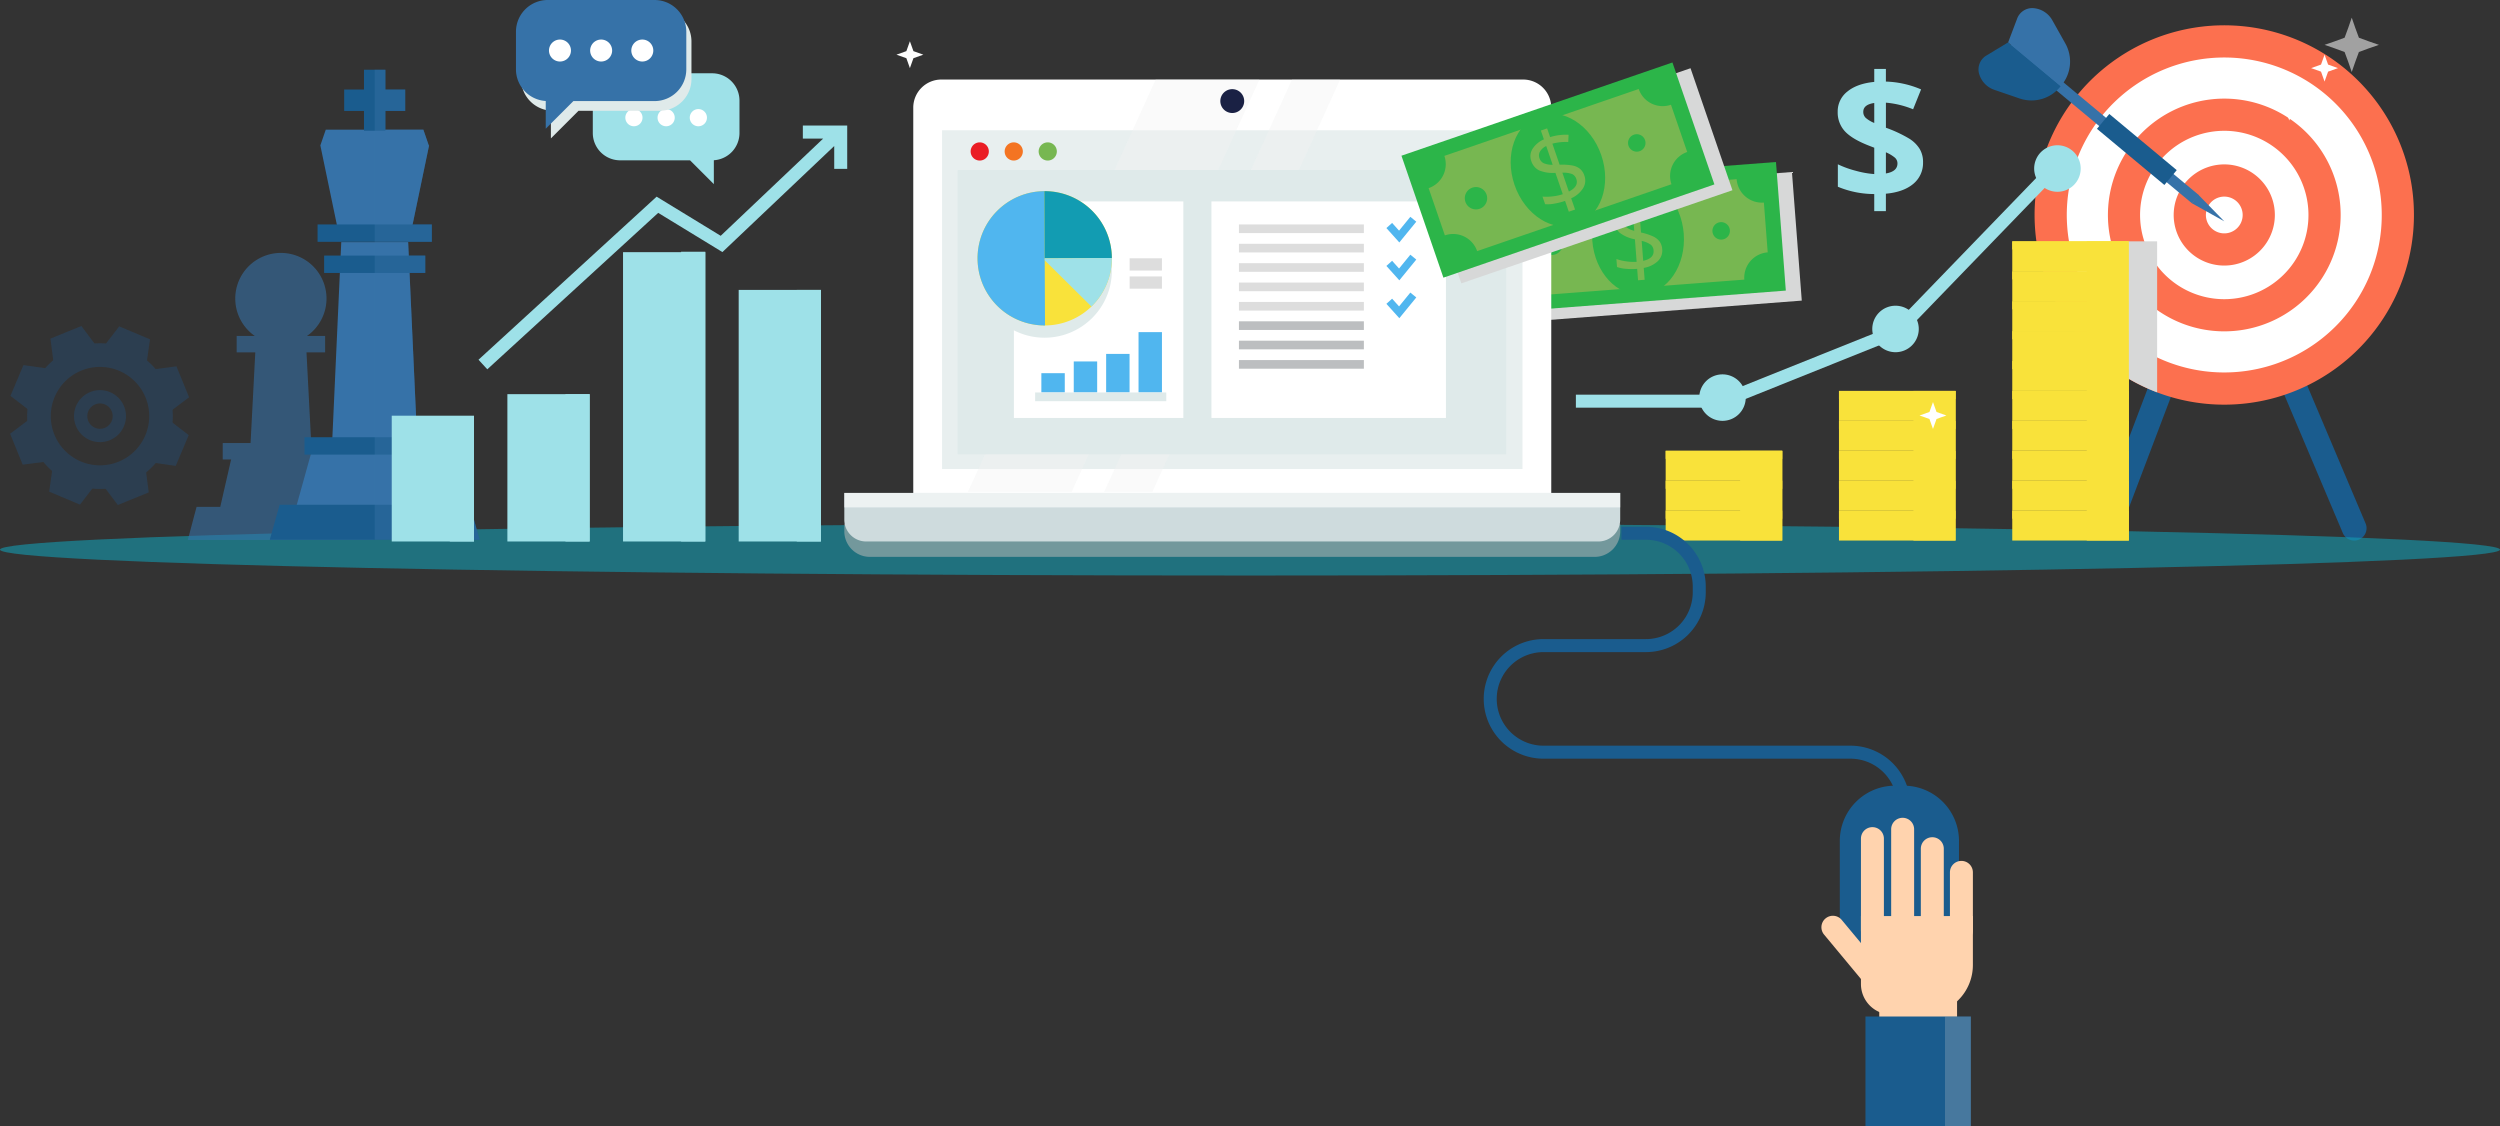 <svg id="Grupo_17630" data-name="Grupo 17630" xmlns="http://www.w3.org/2000/svg" xmlns:xlink="http://www.w3.org/1999/xlink" width="827.568" height="372.892" viewBox="0 0 827.568 372.892">
  <rect x="0" y="0" width="827.568" height="372.892" fill="#333333" stroke="none"/>
  <defs>
    <clipPath id="clip-path">
      <rect id="Rectángulo_3990" data-name="Rectángulo 3990" width="827.568" height="372.892" fill="none"/>
    </clipPath>
    <clipPath id="clip-path-3">
      <rect id="Rectángulo_3863" data-name="Rectángulo 3863" width="97.849" height="49.806" fill="none"/>
    </clipPath>
    <clipPath id="clip-path-5">
      <rect id="Rectángulo_3866" data-name="Rectángulo 3866" width="85.853" height="38.433" fill="none"/>
    </clipPath>
    <clipPath id="clip-path-6">
      <rect id="Rectángulo_3867" data-name="Rectángulo 3867" width="15.822" height="28.495" fill="none"/>
    </clipPath>
    <clipPath id="clip-path-7">
      <rect id="Rectángulo_3868" data-name="Rectángulo 3868" width="59.251" height="59.25" fill="none"/>
    </clipPath>
    <clipPath id="clip-path-8">
      <rect id="Rectángulo_3871" data-name="Rectángulo 3871" width="827.568" height="17.148" fill="none"/>
    </clipPath>
    <clipPath id="clip-path-9">
      <rect id="Rectángulo_3872" data-name="Rectángulo 3872" width="256.843" height="10.97" fill="none"/>
    </clipPath>
    <clipPath id="clip-path-10">
      <rect id="Rectángulo_3875" data-name="Rectángulo 3875" width="8.008" height="83.282" fill="none"/>
    </clipPath>
    <clipPath id="clip-path-11">
      <rect id="Rectángulo_3878" data-name="Rectángulo 3878" width="8.008" height="95.908" fill="none"/>
    </clipPath>
    <clipPath id="clip-path-12">
      <rect id="Rectángulo_3881" data-name="Rectángulo 3881" width="8.01" height="48.77" fill="none"/>
    </clipPath>
    <clipPath id="clip-path-13">
      <rect id="Rectángulo_3884" data-name="Rectángulo 3884" width="61.624" height="95.014" fill="none"/>
    </clipPath>
    <clipPath id="clip-path-14">
      <rect id="Rectángulo_3890" data-name="Rectángulo 3890" width="34.738" height="155.583" fill="none"/>
    </clipPath>
    <clipPath id="clip-path-15">
      <rect id="Rectángulo_3893" data-name="Rectángulo 3893" width="8.008" height="41.449" fill="none"/>
    </clipPath>
    <clipPath id="clip-path-16">
      <rect id="Rectángulo_3895" data-name="Rectángulo 3895" width="123.204" height="136.508" fill="none"/>
    </clipPath>
    <clipPath id="clip-path-17">
      <rect id="Rectángulo_3897" data-name="Rectángulo 3897" width="256.843" height="4.794" fill="none"/>
    </clipPath>
    <clipPath id="clip-path-18">
      <rect id="Rectángulo_3900" data-name="Rectángulo 3900" width="38.595" height="2.678" fill="none"/>
    </clipPath>
    <clipPath id="clip-path-19">
      <rect id="Rectángulo_3903" data-name="Rectángulo 3903" width="38.595" height="2.677" fill="none"/>
    </clipPath>
    <clipPath id="clip-path-21">
      <rect id="Rectángulo_3908" data-name="Rectángulo 3908" width="13.943" height="29.714" fill="none"/>
    </clipPath>
    <clipPath id="clip-path-22">
      <rect id="Rectángulo_3911" data-name="Rectángulo 3911" width="38.597" height="2.678" fill="none"/>
    </clipPath>
    <clipPath id="clip-path-23">
      <rect id="Rectángulo_3914" data-name="Rectángulo 3914" width="38.597" height="2.677" fill="none"/>
    </clipPath>
    <clipPath id="clip-path-27">
      <rect id="Rectángulo_3925" data-name="Rectángulo 3925" width="13.944" height="49.524" fill="none"/>
    </clipPath>
    <clipPath id="clip-path-38">
      <rect id="Rectángulo_3957" data-name="Rectángulo 3957" width="13.945" height="99.046" fill="none"/>
    </clipPath>
    <clipPath id="clip-path-39">
      <rect id="Rectángulo_3958" data-name="Rectángulo 3958" width="9.358" height="49.998" fill="none"/>
    </clipPath>
    <clipPath id="clip-path-40">
      <rect id="Rectángulo_3959" data-name="Rectángulo 3959" width="18.001" height="18.002" fill="none"/>
    </clipPath>
    <clipPath id="clip-path-41">
      <rect id="Rectángulo_3978" data-name="Rectángulo 3978" width="103.596" height="71.234" fill="none"/>
    </clipPath>
    <clipPath id="clip-path-42">
      <rect id="Rectángulo_3980" data-name="Rectángulo 3980" width="85.603" height="53.662" fill="none"/>
    </clipPath>
    <clipPath id="clip-path-43">
      <rect id="Rectángulo_3981" data-name="Rectángulo 3981" width="18.15" height="27.578" fill="none"/>
    </clipPath>
    <clipPath id="clip-path-44">
      <rect id="Rectángulo_3982" data-name="Rectángulo 3982" width="44.463" height="44.463" fill="none"/>
    </clipPath>
    <clipPath id="clip-path-45">
      <rect id="Rectángulo_3984" data-name="Rectángulo 3984" width="56.391" height="42.606" fill="none"/>
    </clipPath>
    <clipPath id="clip-path-46">
      <rect id="Rectángulo_3988" data-name="Rectángulo 3988" width="8.558" height="36.4" fill="none"/>
    </clipPath>
  </defs>
  <g id="Grupo_17629" data-name="Grupo 17629" clip-path="url(#clip-path)">
    <g id="Grupo_17500" data-name="Grupo 17500">
      <g id="Grupo_17499" data-name="Grupo 17499" clip-path="url(#clip-path)">
        <g id="Grupo_17498" data-name="Grupo 17498" transform="translate(498.589 56.939)" style="mix-blend-mode: multiply;isolation: isolate">
          <g id="Grupo_17497" data-name="Grupo 17497">
            <g id="Grupo_17496" data-name="Grupo 17496" clip-path="url(#clip-path-3)">
              <rect id="Rectángulo_3862" data-name="Rectángulo 3862" width="94.868" height="42.691" transform="translate(0.001 7.237) rotate(-4.373)" fill="#d7d8d8"/>
            </g>
          </g>
        </g>
      </g>
    </g>
    <rect id="Rectángulo_3865" data-name="Rectángulo 3865" width="94.869" height="42.691" transform="translate(493.305 60.867) rotate(-4.376)" fill="#2cb549"/>
    <g id="Grupo_17628" data-name="Grupo 17628">
      <g id="Grupo_17627" data-name="Grupo 17627" clip-path="url(#clip-path)">
        <g id="Grupo_17503" data-name="Grupo 17503" transform="translate(499.304 59.314)" style="mix-blend-mode: screen;isolation: isolate">
          <g id="Grupo_17502" data-name="Grupo 17502">
            <g id="Grupo_17501" data-name="Grupo 17501" clip-path="url(#clip-path-5)">
              <path id="Trazado_35981" data-name="Trazado 35981" d="M424.041,41.4l-67.835,5.191a8.4,8.4,0,0,1-7.736,9.018l.619,8.108.021.271.62,8.107a8.4,8.4,0,0,1,9.02,7.737l67.834-5.191a8.4,8.4,0,0,1,7.739-9.018l-.622-8.108-.019-.269-.622-8.108a8.4,8.4,0,0,1-9.02-7.737" transform="translate(-348.469 -41.396)" fill="#77b751"/>
            </g>
          </g>
        </g>
        <path id="Trazado_35982" data-name="Trazado 35982" d="M398.156,59.4c.8,10.5-5.322,19.527-13.681,20.167s-15.784-7.353-16.588-17.85,5.322-19.527,13.679-20.167,15.786,7.352,16.59,17.85" transform="translate(159.209 17.97)" fill="#2cb549"/>
        <path id="Trazado_35983" data-name="Trazado 35983" d="M363.279,57.17a3.7,3.7,0,1,1-3.975-3.409,3.7,3.7,0,0,1,3.975,3.409" transform="translate(154.043 23.266)" fill="#2cb549"/>
        <path id="Trazado_35984" data-name="Trazado 35984" d="M401.392,53.99a2.891,2.891,0,1,1-3.1-2.662,2.892,2.892,0,0,1,3.1,2.662" transform="translate(171.243 22.213)" fill="#2cb549"/>
        <g id="Grupo_17506" data-name="Grupo 17506" transform="translate(534.437 64.282)" style="mix-blend-mode: screen;isolation: isolate">
          <g id="Grupo_17505" data-name="Grupo 17505">
            <g id="Grupo_17504" data-name="Grupo 17504" clip-path="url(#clip-path-6)">
              <path id="Trazado_35985" data-name="Trazado 35985" d="M388.792,63.073a4.829,4.829,0,0,1-1.436,3.933,8.92,8.92,0,0,1-4.68,2.258l.3,3.927-2.185.168-.288-3.777a22.258,22.258,0,0,1-3.7-.014,11.6,11.6,0,0,1-2.975-.6l-.2-2.641a16.66,16.66,0,0,0,3.321.775,15.923,15.923,0,0,0,3.376.142l-.57-7.449a11.753,11.753,0,0,1-5.065-2.185A5.224,5.224,0,0,1,373,53.959a4.525,4.525,0,0,1,1.44-3.771,8.4,8.4,0,0,1,4.415-2.076l-.236-3.081,2.185-.168.234,3.048a17.241,17.241,0,0,1,6.107.794l-.711,2.285a17.25,17.25,0,0,0-5.221-.792l.563,7.348a19.423,19.423,0,0,1,4.105,1.347,5.622,5.622,0,0,1,2.088,1.7,4.838,4.838,0,0,1,.82,2.485m-12.927-9.367a2.837,2.837,0,0,0,.918,2.007,7.323,7.323,0,0,0,2.755,1.271l-.5-6.554a4.865,4.865,0,0,0-2.457,1.254,2.542,2.542,0,0,0-.714,2.022m10.066,9.806a2.672,2.672,0,0,0-.9-1.914,8.079,8.079,0,0,0-3.035-1.277l.5,6.588q3.634-.791,3.435-3.4" transform="translate(-372.989 -44.863)" fill="#77b751"/>
            </g>
          </g>
        </g>
        <g id="Grupo_17509" data-name="Grupo 17509" transform="translate(3.34 107.916)" style="mix-blend-mode: screen;isolation: isolate">
          <g id="Grupo_17508" data-name="Grupo 17508">
            <g id="Grupo_17507" data-name="Grupo 17507" clip-path="url(#clip-path-7)">
              <path id="Trazado_35986" data-name="Trazado 35986" d="M26.632,81.626,12.663,87.307,11.65,79.482,21.9,75.316Z" transform="translate(1.702 -75.316)" fill="#2c3e50"/>
              <path id="Trazado_35987" data-name="Trazado 35987" d="M14.522,85.457,8.663,99.352l-6.25-4.816,4.3-10.189Z" transform="translate(-2.296 -71.407)" fill="#2c3e50"/>
              <path id="Trazado_35988" data-name="Trazado 35988" d="M8.641,96.892l5.681,13.969L6.5,111.873,2.331,101.629Z" transform="translate(-2.331 -65.977)" fill="#2c3e50"/>
              <path id="Trazado_35989" data-name="Trazado 35989" d="M12.474,108.135l13.894,5.859-4.817,6.249-10.189-4.3Z" transform="translate(1.578 -61.11)" fill="#2c3e50"/>
              <path id="Trazado_35990" data-name="Trazado 35990" d="M23.908,113.98,37.877,108.3l1.013,7.825-10.245,4.167Z" transform="translate(7.008 -61.04)" fill="#2c3e50"/>
              <path id="Trazado_35991" data-name="Trazado 35991" d="M35.15,111.058l5.859-13.894,6.25,4.817-4.3,10.189Z" transform="translate(11.874 -65.859)" fill="#2c3e50"/>
              <path id="Trazado_35992" data-name="Trazado 35992" d="M41,99.617,35.314,85.648l7.825-1.013,4.167,10.243Z" transform="translate(11.945 -71.282)" fill="#2c3e50"/>
              <path id="Trazado_35993" data-name="Trazado 35993" d="M38.074,87.507l-13.894-5.86L29,75.4l10.189,4.3Z" transform="translate(7.126 -75.281)" fill="#2c3e50"/>
              <path id="Trazado_35994" data-name="Trazado 35994" d="M39.473,125.755a24.113,24.113,0,1,1,13.25-31.421,24.14,24.14,0,0,1-13.25,31.421M24.249,88.329a16.291,16.291,0,1,0,21.229,8.952,16.311,16.311,0,0,0-21.229-8.952" transform="translate(-0.624 -73.588)" fill="#2c3e50"/>
              <path id="Trazado_35995" data-name="Trazado 35995" d="M28.946,106.71a8.607,8.607,0,1,1,4.73-11.216,8.617,8.617,0,0,1-4.73,11.216M24.123,94.853a4.194,4.194,0,1,0,5.465,2.3,4.2,4.2,0,0,0-5.465-2.3" transform="translate(4.059 -68.904)" fill="#2c3e50"/>
            </g>
          </g>
        </g>
        <path id="Trazado_35996" data-name="Trazado 35996" d="M452.809,46.791a8.924,8.924,0,0,1-3.237,7.19q-3.237,2.715-9.061,3.25V63h-3.854V57.344a31.324,31.324,0,0,1-12.046-2.42V47.495a32.42,32.42,0,0,0,5.9,2.138,31.571,31.571,0,0,0,6.15,1.1V42.007l-1.887-.732q-5.573-2.194-7.894-4.77a9.169,9.169,0,0,1-2.321-6.373,8.314,8.314,0,0,1,3.194-6.711q3.194-2.633,8.908-3.2V15.919h3.854v4.193a31.979,31.979,0,0,1,11.65,2.591l-2.646,6.584a30.392,30.392,0,0,0-9-2.194v8.3a43.3,43.3,0,0,1,7.809,3.658,10.7,10.7,0,0,1,3.4,3.406,8.449,8.449,0,0,1,1.085,4.334m-19.785-16.66a2.67,2.67,0,0,0,.86,2.039,10.15,10.15,0,0,0,2.773,1.646V27.2q-3.632.535-3.632,2.927m11.314,17.081a2.535,2.535,0,0,0-.957-2,12.564,12.564,0,0,0-2.87-1.688v7.008q3.826-.647,3.827-3.321" transform="translate(183.768 6.891)" fill="#9ee1e8"/>
        <path id="Trazado_35997" data-name="Trazado 35997" d="M488.222,158.033a4.013,4.013,0,0,1-1.45-.268,4.083,4.083,0,0,1-2.373-5.271L522.921,50.925a4.088,4.088,0,0,1,3.745-2.641,4.3,4.3,0,0,1,3.843,2.5l43,101.569a4.089,4.089,0,1,1-7.531,3.188L526.95,63.358l-34.907,92.035a4.088,4.088,0,0,1-3.821,2.641" transform="translate(209.556 20.9)" fill="#1a5c8e"/>
        <path id="Trazado_35998" data-name="Trazado 35998" d="M588.68,67.024A57.453,57.453,0,1,1,531.226,9.57,57.456,57.456,0,0,1,588.68,67.024" transform="translate(205.073 4.142)" fill="#fff"/>
        <path id="Trazado_35999" data-name="Trazado 35999" d="M577.228,24.239a62.788,62.788,0,1,0,18.388,44.394,62.6,62.6,0,0,0-18.388-44.394m-7.534,81.253a52.13,52.13,0,1,1,15.266-36.859,51.948,51.948,0,0,1-15.266,36.859" transform="translate(203.463 2.532)" fill="#fc704f"/>
        <path id="Trazado_36000" data-name="Trazado 36000" d="M557.091,59.7A33.193,33.193,0,1,1,523.9,26.5,33.193,33.193,0,0,1,557.091,59.7" transform="translate(212.401 11.471)" fill="#fff"/>
        <path id="Trazado_36001" data-name="Trazado 36001" d="M552.745,34.065a38.52,38.52,0,1,0,11.284,27.24,38.424,38.424,0,0,0-11.284-27.24M545.211,81.01a27.869,27.869,0,1,1,8.16-19.7,27.761,27.761,0,0,1-8.16,19.7" transform="translate(210.792 9.862)" fill="#fc704f"/>
        <path id="Trazado_36002" data-name="Trazado 36002" d="M528.732,53.115A11.413,11.413,0,1,1,517.318,41.7a11.414,11.414,0,0,1,11.414,11.411" transform="translate(218.981 18.052)" fill="#fff"/>
        <path id="Trazado_36003" data-name="Trazado 36003" d="M530.767,42.888a16.744,16.744,0,1,0,4.9,11.837,16.716,16.716,0,0,0-4.9-11.837M523.23,59.029a6.085,6.085,0,1,1,1.782-4.3,6.048,6.048,0,0,1-1.782,4.3" transform="translate(217.371 16.442)" fill="#fc704f"/>
        <rect id="Rectángulo_3869" data-name="Rectángulo 3869" width="3.545" height="79.573" transform="translate(664.466 16.391) rotate(-50.215)" fill="#3672a8"/>
        <path id="Trazado_36004" data-name="Trazado 36004" d="M459.771,14.105,466.9,9.791l17.4,14.495a12.239,12.239,0,0,1-13.572,4.088L462.3,25.485a7.86,7.86,0,0,1-5.121-5.779,5.349,5.349,0,0,1,2.589-5.6" transform="translate(197.844 4.238)" fill="#1a5c8e"/>
        <path id="Trazado_36005" data-name="Trazado 36005" d="M466.888,5.427l-2.955,7.795,17.4,14.495A12.239,12.239,0,0,0,482.9,13.628l-4.364-7.769a7.859,7.859,0,0,0-6.608-3.99,5.349,5.349,0,0,0-5.042,3.558" transform="translate(200.813 0.808)" fill="#3672a8"/>
        <path id="Trazado_36006" data-name="Trazado 36006" d="M507.461,46.4l1.072-1.4,8.574,8.789L506.389,47.8Z" transform="translate(219.19 19.48)" fill="#3672a8"/>
        <rect id="Rectángulo_3870" data-name="Rectángulo 3870" width="6.394" height="29.047" transform="translate(694.146 42.642) rotate(-50.209)" fill="#1a5c8e"/>
        <g id="Grupo_17512" data-name="Grupo 17512" transform="translate(0 173.368)" opacity="0.59" style="mix-blend-mode: multiply;isolation: isolate">
          <g id="Grupo_17511" data-name="Grupo 17511">
            <g id="Grupo_17510" data-name="Grupo 17510" clip-path="url(#clip-path-8)">
              <path id="Trazado_36007" data-name="Trazado 36007" d="M827.568,129.569c0,4.736-185.257,8.573-413.784,8.573S0,134.3,0,129.569s185.257-8.574,413.784-8.574,413.784,3.839,413.784,8.574" transform="translate(0 -120.995)" fill="#129cb2"/>
            </g>
          </g>
        </g>
        <g id="Grupo_17515" data-name="Grupo 17515" transform="translate(279.492 173.369)" opacity="0.63" style="mix-blend-mode: multiply;isolation: isolate">
          <g id="Grupo_17514" data-name="Grupo 17514">
            <g id="Grupo_17513" data-name="Grupo 17513" clip-path="url(#clip-path-9)">
              <path id="Trazado_36008" data-name="Trazado 36008" d="M443.443,131.966H203.52a8.46,8.46,0,0,1-8.46-8.46V121H451.9v2.51a8.46,8.46,0,0,1-8.46,8.46" transform="translate(-195.06 -120.996)" fill="#a3aeaf"/>
            </g>
          </g>
        </g>
        <path id="Trazado_36009" data-name="Trazado 36009" d="M530.229,30.538c-.355-1.092-.765-2.192-1.169-3.283-1.089-.4-2.191-.814-3.281-1.168,1.09-.355,2.192-.765,3.281-1.169.4-1.089.814-2.191,1.169-3.281.355,1.09.765,2.192,1.171,3.281,1.089.4,2.189.814,3.278,1.169-1.089.354-2.189.765-3.278,1.168-.405,1.09-.815,2.191-1.171,3.283" transform="translate(227.583 9.366)" fill="#fff"/>
        <path id="Trazado_36010" data-name="Trazado 36010" d="M211.555,18.426c-.355-1.092-.765-2.192-1.169-3.283-1.09-.4-2.191-.814-3.281-1.168,1.09-.355,2.191-.765,3.281-1.169.4-1.089.814-2.191,1.169-3.281.355,1.09.765,2.192,1.171,3.281,1.089.4,2.189.814,3.278,1.169-1.089.354-2.189.765-3.278,1.168-.406,1.09-.815,2.191-1.171,3.283" transform="translate(89.645 4.123)" fill="#fff"/>
        <rect id="Rectángulo_3873" data-name="Rectángulo 3873" width="27.23" height="83.28" transform="translate(244.524 95.967)" fill="#9ee1e8"/>
        <g id="Grupo_17518" data-name="Grupo 17518" transform="translate(263.746 95.965)" style="mix-blend-mode: multiply;isolation: isolate">
          <g id="Grupo_17517" data-name="Grupo 17517">
            <g id="Grupo_17516" data-name="Grupo 17516" clip-path="url(#clip-path-10)">
              <rect id="Rectángulo_3874" data-name="Rectángulo 3874" width="8.008" height="83.28" transform="translate(0 0.001)" fill="#9ee1e8"/>
            </g>
          </g>
        </g>
        <rect id="Rectángulo_3876" data-name="Rectángulo 3876" width="27.23" height="95.773" transform="translate(206.242 83.473)" fill="#9ee1e8"/>
        <g id="Grupo_17521" data-name="Grupo 17521" transform="translate(225.463 83.339)" style="mix-blend-mode: multiply;isolation: isolate">
          <g id="Grupo_17520" data-name="Grupo 17520">
            <g id="Grupo_17519" data-name="Grupo 17519" clip-path="url(#clip-path-11)">
              <rect id="Rectángulo_3877" data-name="Rectángulo 3877" width="8.008" height="95.908" fill="#9ee1e8"/>
            </g>
          </g>
        </g>
        <rect id="Rectángulo_3879" data-name="Rectángulo 3879" width="27.23" height="48.768" transform="translate(167.957 130.478)" fill="#9ee1e8"/>
        <g id="Grupo_17524" data-name="Grupo 17524" transform="translate(187.179 130.477)" style="mix-blend-mode: multiply;isolation: isolate">
          <g id="Grupo_17523" data-name="Grupo 17523">
            <g id="Grupo_17522" data-name="Grupo 17522" clip-path="url(#clip-path-12)">
              <rect id="Rectángulo_3880" data-name="Rectángulo 3880" width="8.008" height="48.768" transform="translate(0 0.001)" fill="#9ee1e8"/>
            </g>
          </g>
        </g>
        <g id="Grupo_17527" data-name="Grupo 17527" transform="translate(62.17 83.724)" opacity="0.58">
          <g id="Grupo_17526" data-name="Grupo 17526">
            <g id="Grupo_17525" data-name="Grupo 17525" clip-path="url(#clip-path-13)">
              <path id="Trazado_36011" data-name="Trazado 36011" d="M91.921,125.419H50.406l4.7-20.544H87.217Z" transform="translate(-40.352 -38.329)" fill="#3672a8"/>
              <path id="Trazado_36012" data-name="Trazado 36012" d="M78.523,122.274H57.586l2.429-46.641H76.1Z" transform="translate(-37.243 -50.986)" fill="#3672a8"/>
              <rect id="Rectángulo_3882" data-name="Rectángulo 3882" width="38.508" height="5.438" transform="translate(11.558 62.936)" fill="#3672a8"/>
              <path id="Trazado_36013" data-name="Trazado 36013" d="M105.013,128.05H43.389l2.9-10.948h55.824Z" transform="translate(-43.389 -33.037)" fill="#3672a8"/>
              <path id="Trazado_36014" data-name="Trazado 36014" d="M84.554,73.532a15.1,15.1,0,1,1-15.1-15.1,15.1,15.1,0,0,1,15.1,15.1" transform="translate(-38.643 -58.432)" fill="#3672a8"/>
              <rect id="Rectángulo_3883" data-name="Rectángulo 3883" width="29.277" height="5.438" transform="translate(16.173 27.482)" fill="#3672a8"/>
            </g>
          </g>
        </g>
        <path id="Trazado_36015" data-name="Trazado 36015" d="M121.309,125.406H67.946l6.047-21.728h41.27Z" transform="translate(29.41 44.877)" fill="#3672a8"/>
        <path id="Trazado_36016" data-name="Trazado 36016" d="M109.9,35.169l-1.79-5.207H75.8l-1.79,5.207L79.77,62.835h24.464L110,35.169Z" transform="translate(32.035 12.969)" fill="#3672a8"/>
        <path id="Trazado_36017" data-name="Trazado 36017" d="M105.331,129.359H76.51l3.341-73.422H101.99Z" transform="translate(33.117 24.212)" fill="#3672a8"/>
        <rect id="Rectángulo_3885" data-name="Rectángulo 3885" width="7.093" height="20.199" transform="translate(120.491 23.083)" fill="#1a5c8e"/>
        <rect id="Rectángulo_3886" data-name="Rectángulo 3886" width="20.2" height="7.093" transform="translate(113.937 29.637)" fill="#1a5c8e"/>
        <rect id="Rectángulo_3887" data-name="Rectángulo 3887" width="33.481" height="5.751" transform="translate(107.298 84.605)" fill="#1a5c8e"/>
        <rect id="Rectángulo_3888" data-name="Rectángulo 3888" width="37.824" height="5.751" transform="translate(105.125 74.299)" fill="#1a5c8e"/>
        <rect id="Rectángulo_3889" data-name="Rectángulo 3889" width="46.483" height="5.753" transform="translate(100.797 144.736)" fill="#1a5c8e"/>
        <path id="Trazado_36018" data-name="Trazado 36018" d="M131.8,128.19H62.323l3.27-11.579h62.936Z" transform="translate(26.976 50.475)" fill="#1a5c8e"/>
        <g id="Grupo_17530" data-name="Grupo 17530" transform="translate(124.038 23.083)" opacity="0.4" style="mix-blend-mode: multiply;isolation: isolate">
          <g id="Grupo_17529" data-name="Grupo 17529">
            <g id="Grupo_17528" data-name="Grupo 17528" clip-path="url(#clip-path-14)">
              <path id="Trazado_36019" data-name="Trazado 36019" d="M105.479,67.326H99.113l5.448-26.162h-.093l-1.788-5.207H90.114v-6.2h6.554V22.664H90.114V16.11H86.567V73.078h18.912Z" transform="translate(-86.567 -16.11)" fill="#3672a8"/>
              <path id="Trazado_36020" data-name="Trazado 36020" d="M118.035,142.874H112.36l-4.62-16.6h2.069v-5.751h-9.233L98.1,66.145h5.207V60.4H97.839l-.2-4.459H86.567v98.517h34.738Z" transform="translate(-86.567 1.129)" fill="#3672a8"/>
            </g>
          </g>
        </g>
        <rect id="Rectángulo_3891" data-name="Rectángulo 3891" width="27.23" height="41.64" transform="translate(129.676 137.607)" fill="#9ee1e8"/>
        <g id="Grupo_17533" data-name="Grupo 17533" transform="translate(148.896 137.797)" style="mix-blend-mode: multiply;isolation: isolate">
          <g id="Grupo_17532" data-name="Grupo 17532">
            <g id="Grupo_17531" data-name="Grupo 17531" clip-path="url(#clip-path-15)">
              <rect id="Rectángulo_3892" data-name="Rectángulo 3892" width="8.008" height="41.449" transform="translate(0.001)" fill="#9ee1e8"/>
            </g>
          </g>
        </g>
        <path id="Trazado_36021" data-name="Trazado 36021" d="M422.184,156.208H210.989V27.684a9.31,9.31,0,0,1,9.311-9.309H412.875a9.31,9.31,0,0,1,9.309,9.309Z" transform="translate(91.326 7.954)" fill="#fff"/>
        <rect id="Rectángulo_3894" data-name="Rectángulo 3894" width="192.144" height="112.142" transform="translate(311.841 43.119)" fill="#e8efef"/>
        <g id="Grupo_17536" data-name="Grupo 17536" transform="translate(320.405 26.329)" opacity="0.39" style="mix-blend-mode: screen;isolation: isolate">
          <g id="Grupo_17535" data-name="Grupo 17535">
            <g id="Grupo_17534" data-name="Grupo 17534" clip-path="url(#clip-path-16)">
              <path id="Trazado_36022" data-name="Trazado 36022" d="M285.781,18.375,223.614,154.882h34.335L320.116,18.375Z" transform="translate(-223.614 -18.375)" fill="#f1f2f2"/>
              <path id="Trazado_36023" data-name="Trazado 36023" d="M317.268,18.375,255.1,154.882h15.92L333.188,18.375Z" transform="translate(-209.985 -18.375)" fill="#f1f2f2"/>
            </g>
          </g>
        </g>
        <path id="Trazado_36024" data-name="Trazado 36024" d="M289.828,24.546a3.949,3.949,0,1,1-3.949-3.949,3.948,3.948,0,0,1,3.949,3.949" transform="translate(122.033 8.915)" fill="#1a2144"/>
        <path id="Trazado_36025" data-name="Trazado 36025" d="M230.266,35.9a3.01,3.01,0,1,1-3.01-3.01,3.01,3.01,0,0,1,3.01,3.01" transform="translate(97.064 14.237)" fill="#ea1d24"/>
        <path id="Trazado_36026" data-name="Trazado 36026" d="M238.121,35.9a3.01,3.01,0,1,1-3.012-3.01,3.01,3.01,0,0,1,3.012,3.01" transform="translate(100.465 14.237)" fill="#f47422"/>
        <path id="Trazado_36027" data-name="Trazado 36027" d="M245.977,35.9a3.01,3.01,0,1,1-3.012-3.01,3.011,3.011,0,0,1,3.012,3.01" transform="translate(103.865 14.237)" fill="#77b751"/>
        <path id="Trazado_36028" data-name="Trazado 36028" d="M444.673,129.952H202.289a7.229,7.229,0,0,1-7.23-7.229V113.88H451.9v8.844a7.229,7.229,0,0,1-7.23,7.229" transform="translate(84.431 49.293)" fill="#cedbdd"/>
        <g id="Grupo_17539" data-name="Grupo 17539" transform="translate(279.492 163.174)" opacity="0.63">
          <g id="Grupo_17538" data-name="Grupo 17538">
            <g id="Grupo_17537" data-name="Grupo 17537" clip-path="url(#clip-path-17)">
              <rect id="Rectángulo_3896" data-name="Rectángulo 3896" width="256.843" height="4.796" transform="translate(0 -0.001)" fill="#fff"/>
            </g>
          </g>
        </g>
        <rect id="Rectángulo_3898" data-name="Rectángulo 3898" width="38.597" height="9.904" transform="translate(551.381 169.029)" fill="#f9e23a"/>
        <g id="Grupo_17542" data-name="Grupo 17542" transform="translate(551.381 169.028)" style="mix-blend-mode: multiply;isolation: isolate">
          <g id="Grupo_17541" data-name="Grupo 17541">
            <g id="Grupo_17540" data-name="Grupo 17540" clip-path="url(#clip-path-18)">
              <rect id="Rectángulo_3899" data-name="Rectángulo 3899" width="38.597" height="2.677" transform="translate(0 0.001)" fill="#f9e23a"/>
            </g>
          </g>
        </g>
        <rect id="Rectángulo_3901" data-name="Rectángulo 3901" width="38.597" height="9.905" transform="translate(551.381 159.124)" fill="#f9e23a"/>
        <g id="Grupo_17545" data-name="Grupo 17545" transform="translate(551.381 159.124)" style="mix-blend-mode: multiply;isolation: isolate">
          <g id="Grupo_17544" data-name="Grupo 17544">
            <g id="Grupo_17543" data-name="Grupo 17543" clip-path="url(#clip-path-19)">
              <rect id="Rectángulo_3902" data-name="Rectángulo 3902" width="38.597" height="2.677" fill="#f9e23a"/>
            </g>
          </g>
        </g>
        <rect id="Rectángulo_3904" data-name="Rectángulo 3904" width="38.597" height="9.904" transform="translate(551.381 149.22)" fill="#f9e23a"/>
        <g id="Grupo_17548" data-name="Grupo 17548" transform="translate(551.381 149.218)" style="mix-blend-mode: multiply;isolation: isolate">
          <g id="Grupo_17547" data-name="Grupo 17547">
            <g id="Grupo_17546" data-name="Grupo 17546" clip-path="url(#clip-path-18)">
              <rect id="Rectángulo_3905" data-name="Rectángulo 3905" width="38.597" height="2.677" transform="translate(0 0.001)" fill="#f9e23a"/>
            </g>
          </g>
        </g>
        <g id="Grupo_17551" data-name="Grupo 17551" transform="translate(576.033 149.218)" style="mix-blend-mode: multiply;isolation: isolate">
          <g id="Grupo_17550" data-name="Grupo 17550">
            <g id="Grupo_17549" data-name="Grupo 17549" clip-path="url(#clip-path-21)">
              <rect id="Rectángulo_3907" data-name="Rectángulo 3907" width="13.944" height="29.713" transform="translate(0 0.001)" fill="#f9e23a"/>
            </g>
          </g>
        </g>
        <rect id="Rectángulo_3909" data-name="Rectángulo 3909" width="38.597" height="9.904" transform="translate(608.747 169.029)" fill="#f9e23a"/>
        <g id="Grupo_17554" data-name="Grupo 17554" transform="translate(608.747 169.028)" style="mix-blend-mode: multiply;isolation: isolate">
          <g id="Grupo_17553" data-name="Grupo 17553">
            <g id="Grupo_17552" data-name="Grupo 17552" clip-path="url(#clip-path-22)">
              <rect id="Rectángulo_3910" data-name="Rectángulo 3910" width="38.597" height="2.677" transform="translate(0 0.001)" fill="#f9e23a"/>
            </g>
          </g>
        </g>
        <rect id="Rectángulo_3912" data-name="Rectángulo 3912" width="38.597" height="9.905" transform="translate(608.747 159.124)" fill="#f9e23a"/>
        <g id="Grupo_17557" data-name="Grupo 17557" transform="translate(608.747 159.124)" style="mix-blend-mode: multiply;isolation: isolate">
          <g id="Grupo_17556" data-name="Grupo 17556">
            <g id="Grupo_17555" data-name="Grupo 17555" clip-path="url(#clip-path-23)">
              <rect id="Rectángulo_3913" data-name="Rectángulo 3913" width="38.597" height="2.677" transform="translate(0)" fill="#f9e23a"/>
            </g>
          </g>
        </g>
        <rect id="Rectángulo_3915" data-name="Rectángulo 3915" width="38.597" height="9.904" transform="translate(608.747 149.22)" fill="#f9e23a"/>
        <g id="Grupo_17560" data-name="Grupo 17560" transform="translate(608.747 149.218)" style="mix-blend-mode: multiply;isolation: isolate">
          <g id="Grupo_17559" data-name="Grupo 17559">
            <g id="Grupo_17558" data-name="Grupo 17558" clip-path="url(#clip-path-22)">
              <rect id="Rectángulo_3916" data-name="Rectángulo 3916" width="38.597" height="2.677" transform="translate(0 0.001)" fill="#f9e23a"/>
            </g>
          </g>
        </g>
        <rect id="Rectángulo_3918" data-name="Rectángulo 3918" width="38.597" height="9.904" transform="translate(608.747 139.314)" fill="#f9e23a"/>
        <g id="Grupo_17563" data-name="Grupo 17563" transform="translate(608.747 139.314)" style="mix-blend-mode: multiply;isolation: isolate">
          <g id="Grupo_17562" data-name="Grupo 17562">
            <g id="Grupo_17561" data-name="Grupo 17561" clip-path="url(#clip-path-23)">
              <rect id="Rectángulo_3919" data-name="Rectángulo 3919" width="38.597" height="2.677" transform="translate(0 0.001)" fill="#f9e23a"/>
            </g>
          </g>
        </g>
        <rect id="Rectángulo_3921" data-name="Rectángulo 3921" width="38.597" height="9.905" transform="translate(608.747 129.409)" fill="#f9e23a"/>
        <g id="Grupo_17566" data-name="Grupo 17566" transform="translate(608.747 129.409)" style="mix-blend-mode: multiply;isolation: isolate">
          <g id="Grupo_17565" data-name="Grupo 17565">
            <g id="Grupo_17564" data-name="Grupo 17564" clip-path="url(#clip-path-22)">
              <rect id="Rectángulo_3922" data-name="Rectángulo 3922" width="38.597" height="2.677" transform="translate(0)" fill="#f9e23a"/>
            </g>
          </g>
        </g>
        <g id="Grupo_17569" data-name="Grupo 17569" transform="translate(633.4 129.409)" style="mix-blend-mode: multiply;isolation: isolate">
          <g id="Grupo_17568" data-name="Grupo 17568">
            <g id="Grupo_17567" data-name="Grupo 17567" clip-path="url(#clip-path-27)">
              <rect id="Rectángulo_3924" data-name="Rectángulo 3924" width="13.944" height="49.524" fill="#f9e23a"/>
            </g>
          </g>
        </g>
        <rect id="Rectángulo_3926" data-name="Rectángulo 3926" width="38.597" height="9.904" transform="translate(666.115 169.029)" fill="#f9e23a"/>
        <g id="Grupo_17572" data-name="Grupo 17572" transform="translate(666.115 169.028)" style="mix-blend-mode: multiply;isolation: isolate">
          <g id="Grupo_17571" data-name="Grupo 17571">
            <g id="Grupo_17570" data-name="Grupo 17570" clip-path="url(#clip-path-22)">
              <rect id="Rectángulo_3927" data-name="Rectángulo 3927" width="38.597" height="2.677" transform="translate(0 0.001)" fill="#f9e23a"/>
            </g>
          </g>
        </g>
        <rect id="Rectángulo_3929" data-name="Rectángulo 3929" width="38.597" height="9.905" transform="translate(666.115 159.124)" fill="#f9e23a"/>
        <g id="Grupo_17575" data-name="Grupo 17575" transform="translate(666.115 159.124)" style="mix-blend-mode: multiply;isolation: isolate">
          <g id="Grupo_17574" data-name="Grupo 17574">
            <g id="Grupo_17573" data-name="Grupo 17573" clip-path="url(#clip-path-23)">
              <rect id="Rectángulo_3930" data-name="Rectángulo 3930" width="38.597" height="2.677" fill="#f9e23a"/>
            </g>
          </g>
        </g>
        <rect id="Rectángulo_3932" data-name="Rectángulo 3932" width="38.597" height="9.904" transform="translate(666.115 149.22)" fill="#f9e23a"/>
        <g id="Grupo_17578" data-name="Grupo 17578" transform="translate(666.115 149.218)" style="mix-blend-mode: multiply;isolation: isolate">
          <g id="Grupo_17577" data-name="Grupo 17577">
            <g id="Grupo_17576" data-name="Grupo 17576" clip-path="url(#clip-path-22)">
              <rect id="Rectángulo_3933" data-name="Rectángulo 3933" width="38.597" height="2.677" transform="translate(0 0.001)" fill="#f9e23a"/>
            </g>
          </g>
        </g>
        <rect id="Rectángulo_3935" data-name="Rectángulo 3935" width="38.597" height="9.904" transform="translate(666.115 139.314)" fill="#f9e23a"/>
        <g id="Grupo_17581" data-name="Grupo 17581" transform="translate(666.115 139.314)" style="mix-blend-mode: multiply;isolation: isolate">
          <g id="Grupo_17580" data-name="Grupo 17580">
            <g id="Grupo_17579" data-name="Grupo 17579" clip-path="url(#clip-path-23)">
              <rect id="Rectángulo_3936" data-name="Rectángulo 3936" width="38.597" height="2.677" transform="translate(0 0.001)" fill="#f9e23a"/>
            </g>
          </g>
        </g>
        <rect id="Rectángulo_3938" data-name="Rectángulo 3938" width="38.597" height="9.905" transform="translate(666.115 129.409)" fill="#f9e23a"/>
        <g id="Grupo_17584" data-name="Grupo 17584" transform="translate(666.115 129.409)" style="mix-blend-mode: multiply;isolation: isolate">
          <g id="Grupo_17583" data-name="Grupo 17583">
            <g id="Grupo_17582" data-name="Grupo 17582" clip-path="url(#clip-path-22)">
              <rect id="Rectángulo_3939" data-name="Rectángulo 3939" width="38.597" height="2.677" fill="#f9e23a"/>
            </g>
          </g>
        </g>
        <rect id="Rectángulo_3941" data-name="Rectángulo 3941" width="38.597" height="9.904" transform="translate(666.115 119.505)" fill="#f9e23a"/>
        <g id="Grupo_17587" data-name="Grupo 17587" transform="translate(666.115 119.505)" style="mix-blend-mode: multiply;isolation: isolate">
          <g id="Grupo_17586" data-name="Grupo 17586">
            <g id="Grupo_17585" data-name="Grupo 17585" clip-path="url(#clip-path-23)">
              <rect id="Rectángulo_3942" data-name="Rectángulo 3942" width="38.597" height="2.677" fill="#f9e23a"/>
            </g>
          </g>
        </g>
        <rect id="Rectángulo_3944" data-name="Rectángulo 3944" width="38.597" height="9.905" transform="translate(666.115 109.6)" fill="#f9e23a"/>
        <g id="Grupo_17590" data-name="Grupo 17590" transform="translate(666.115 109.602)" style="mix-blend-mode: multiply;isolation: isolate">
          <g id="Grupo_17589" data-name="Grupo 17589">
            <g id="Grupo_17588" data-name="Grupo 17588" clip-path="url(#clip-path-23)">
              <rect id="Rectángulo_3945" data-name="Rectángulo 3945" width="38.597" height="2.677" transform="translate(0 -0.001)" fill="#f9e23a"/>
            </g>
          </g>
        </g>
        <rect id="Rectángulo_3947" data-name="Rectángulo 3947" width="38.597" height="9.904" transform="translate(666.115 99.696)" fill="#f9e23a"/>
        <g id="Grupo_17593" data-name="Grupo 17593" transform="translate(666.115 99.696)" style="mix-blend-mode: multiply;isolation: isolate">
          <g id="Grupo_17592" data-name="Grupo 17592">
            <g id="Grupo_17591" data-name="Grupo 17591" clip-path="url(#clip-path-23)">
              <rect id="Rectángulo_3948" data-name="Rectángulo 3948" width="38.597" height="2.677" fill="#f9e23a"/>
            </g>
          </g>
        </g>
        <rect id="Rectángulo_3950" data-name="Rectángulo 3950" width="38.597" height="9.905" transform="translate(666.115 89.791)" fill="#f9e23a"/>
        <g id="Grupo_17596" data-name="Grupo 17596" transform="translate(666.115 89.792)" style="mix-blend-mode: multiply;isolation: isolate">
          <g id="Grupo_17595" data-name="Grupo 17595">
            <g id="Grupo_17594" data-name="Grupo 17594" clip-path="url(#clip-path-23)">
              <rect id="Rectángulo_3951" data-name="Rectángulo 3951" width="38.597" height="2.678" transform="translate(0 -0.001)" fill="#f9e23a"/>
            </g>
          </g>
        </g>
        <rect id="Rectángulo_3953" data-name="Rectángulo 3953" width="38.597" height="9.904" transform="translate(666.115 79.887)" fill="#f9e23a"/>
        <g id="Grupo_17599" data-name="Grupo 17599" transform="translate(666.115 79.887)" style="mix-blend-mode: multiply;isolation: isolate">
          <g id="Grupo_17598" data-name="Grupo 17598">
            <g id="Grupo_17597" data-name="Grupo 17597" clip-path="url(#clip-path-23)">
              <rect id="Rectángulo_3954" data-name="Rectángulo 3954" width="38.597" height="2.677" fill="#f9e23a"/>
            </g>
          </g>
        </g>
        <g id="Grupo_17602" data-name="Grupo 17602" transform="translate(690.767 79.887)" style="mix-blend-mode: multiply;isolation: isolate">
          <g id="Grupo_17601" data-name="Grupo 17601">
            <g id="Grupo_17600" data-name="Grupo 17600" clip-path="url(#clip-path-38)">
              <rect id="Rectángulo_3956" data-name="Rectángulo 3956" width="13.943" height="99.046" transform="translate(0.001)" fill="#f9e23a"/>
            </g>
          </g>
        </g>
        <g id="Grupo_17605" data-name="Grupo 17605" transform="translate(704.711 79.887)" style="mix-blend-mode: multiply;isolation: isolate">
          <g id="Grupo_17604" data-name="Grupo 17604">
            <g id="Grupo_17603" data-name="Grupo 17603" clip-path="url(#clip-path-39)">
              <path id="Trazado_36029" data-name="Trazado 36029" d="M496.943,55.754h-5.118v45.527a63.061,63.061,0,0,0,6.232,3.185q1.543.681,3.126,1.284v-50Z" transform="translate(-491.825 -55.754)" fill="#d7d8d8"/>
            </g>
          </g>
        </g>
        <path id="Trazado_36030" data-name="Trazado 36030" d="M392.224,48.189c-.355-1.092-.765-2.192-1.169-3.281-1.089-.4-2.189-.814-3.28-1.169,1.09-.355,2.191-.765,3.28-1.169.4-1.089.814-2.191,1.169-3.281.355,1.09.767,2.192,1.171,3.281,1.089.4,2.189.814,3.28,1.169-1.09.355-2.191.765-3.28,1.169-.4,1.089-.815,2.189-1.171,3.281" transform="translate(167.848 17.006)" fill="#fff"/>
        <path id="Trazado_36031" data-name="Trazado 36031" d="M538.38,21.532c-.355-1.092-.765-2.192-1.169-3.283-1.089-.4-2.191-.814-3.281-1.168,1.09-.355,2.192-.765,3.281-1.169.4-1.089.814-2.191,1.169-3.281.355,1.09.765,2.192,1.171,3.281,1.089.4,2.189.814,3.278,1.169-1.089.354-2.189.765-3.278,1.168-.406,1.09-.815,2.191-1.171,3.283" transform="translate(231.111 5.467)" fill="#fff"/>
        <g id="Grupo_17608" data-name="Grupo 17608" transform="translate(769.492 5.85)" opacity="0.54">
          <g id="Grupo_17607" data-name="Grupo 17607">
            <g id="Grupo_17606" data-name="Grupo 17606" clip-path="url(#clip-path-40)">
              <path id="Trazado_36032" data-name="Trazado 36032" d="M546.036,22.085c-.718-2.208-1.548-4.435-2.364-6.637-2.2-.817-4.429-1.648-6.636-2.366,2.207-.718,4.432-1.546,6.636-2.364.817-2.2,1.646-4.429,2.364-6.636.719,2.207,1.549,4.435,2.368,6.636,2.2.818,4.428,1.646,6.633,2.364-2.205.718-4.43,1.549-6.633,2.366-.82,2.2-1.649,4.429-2.368,6.637" transform="translate(-537.036 -4.083)" fill="#fff"/>
            </g>
          </g>
        </g>
        <path id="Trazado_36033" data-name="Trazado 36033" d="M447.915,101.786c-.355-1.092-.765-2.192-1.169-3.281-1.089-.4-2.189-.815-3.28-1.168,1.09-.357,2.191-.768,3.28-1.172.4-1.089.814-2.189,1.169-3.28.355,1.09.767,2.191,1.171,3.28,1.089.4,2.189.815,3.28,1.172-1.09.352-2.191.764-3.28,1.168-.4,1.089-.815,2.189-1.171,3.281" transform="translate(191.954 40.205)" fill="#fff"/>
        <rect id="Rectángulo_3960" data-name="Rectángulo 3960" width="181.585" height="94.089" transform="translate(317.004 56.288)" fill="#dfeaea"/>
        <rect id="Rectángulo_3961" data-name="Rectángulo 3961" width="77.625" height="71.685" transform="translate(401.02 66.673)" fill="#fff"/>
        <rect id="Rectángulo_3962" data-name="Rectángulo 3962" width="56.086" height="71.685" transform="translate(335.632 66.673)" fill="#fff"/>
        <rect id="Rectángulo_3963" data-name="Rectángulo 3963" width="41.358" height="2.863" transform="translate(410.123 74.293)" fill="#ddd"/>
        <rect id="Rectángulo_3964" data-name="Rectángulo 3964" width="41.358" height="2.864" transform="translate(410.123 80.705)" fill="#ddd"/>
        <rect id="Rectángulo_3965" data-name="Rectángulo 3965" width="41.358" height="2.864" transform="translate(410.123 87.12)" fill="#ddd"/>
        <rect id="Rectángulo_3966" data-name="Rectángulo 3966" width="41.358" height="2.863" transform="translate(410.123 93.535)" fill="#ddd"/>
        <rect id="Rectángulo_3967" data-name="Rectángulo 3967" width="41.358" height="2.863" transform="translate(410.123 99.95)" fill="#ddd"/>
        <rect id="Rectángulo_3968" data-name="Rectángulo 3968" width="41.358" height="2.864" transform="translate(410.123 106.362)" fill="#bcbec0"/>
        <rect id="Rectángulo_3969" data-name="Rectángulo 3969" width="41.358" height="2.864" transform="translate(410.123 112.777)" fill="#bcbec0"/>
        <rect id="Rectángulo_3970" data-name="Rectángulo 3970" width="41.358" height="2.863" transform="translate(410.123 119.19)" fill="#bcbec0"/>
        <rect id="Rectángulo_3971" data-name="Rectángulo 3971" width="7.75" height="6.38" transform="translate(344.719 123.535)" fill="#50b6ef"/>
        <rect id="Rectángulo_3972" data-name="Rectángulo 3972" width="7.75" height="10.266" transform="translate(355.443 119.649)" fill="#50b6ef"/>
        <rect id="Rectángulo_3973" data-name="Rectángulo 3973" width="7.75" height="12.762" transform="translate(366.165 117.153)" fill="#50b6ef"/>
        <rect id="Rectángulo_3974" data-name="Rectángulo 3974" width="7.75" height="19.971" transform="translate(376.887 109.944)" fill="#50b6ef"/>
        <rect id="Rectángulo_3975" data-name="Rectángulo 3975" width="10.696" height="4.052" transform="translate(373.941 91.509)" fill="#ddd"/>
        <rect id="Rectángulo_3976" data-name="Rectángulo 3976" width="10.696" height="4.052" transform="translate(373.941 85.505)" fill="#ddd"/>
        <path id="Trazado_36034" data-name="Trazado 36034" d="M324.576,58.574l-4.281-4.761,1.89-1.7,2.3,2.555,3.735-4.574,1.972,1.608Z" transform="translate(138.64 21.681)" fill="#50b6ef"/>
        <path id="Trazado_36035" data-name="Trazado 36035" d="M324.576,67.326l-4.281-4.763,1.89-1.7,2.3,2.555,3.735-4.575,1.972,1.608Z" transform="translate(138.64 25.469)" fill="#50b6ef"/>
        <path id="Trazado_36036" data-name="Trazado 36036" d="M324.576,76.077l-4.281-4.761,1.89-1.7,2.3,2.555,3.735-4.575,1.972,1.608Z" transform="translate(138.64 29.257)" fill="#50b6ef"/>
        <g id="Grupo_17611" data-name="Grupo 17611" transform="translate(469.863 22.549)" style="mix-blend-mode: multiply;isolation: isolate">
          <g id="Grupo_17610" data-name="Grupo 17610">
            <g id="Grupo_17609" data-name="Grupo 17609" clip-path="url(#clip-path-41)">
              <rect id="Rectángulo_3977" data-name="Rectángulo 3977" width="94.868" height="42.691" transform="matrix(0.946, -0.325, 0.325, 0.946, 0, 30.867)" fill="#d7d8d8"/>
            </g>
          </g>
        </g>
        <rect id="Rectángulo_3979" data-name="Rectángulo 3979" width="94.868" height="42.691" transform="translate(463.916 51.545) rotate(-18.988)" fill="#2cb549"/>
        <g id="Grupo_17614" data-name="Grupo 17614" transform="translate(472.912 29.464)" style="mix-blend-mode: screen;isolation: isolate">
          <g id="Grupo_17613" data-name="Grupo 17613">
            <g id="Grupo_17612" data-name="Grupo 17612" clip-path="url(#clip-path-42)">
              <path id="Trazado_36037" data-name="Trazado 36037" d="M399.594,20.563,335.262,42.7a8.4,8.4,0,0,1-5.211,10.679l2.646,7.689.087.256,2.646,7.689a8.4,8.4,0,0,1,10.679,5.213l64.331-22.136a8.4,8.4,0,0,1,5.213-10.679l-2.647-7.689-.087-.258-2.646-7.689a8.4,8.4,0,0,1-10.679-5.211" transform="translate(-330.05 -20.563)" fill="#77b751"/>
            </g>
          </g>
        </g>
        <path id="Trazado_36038" data-name="Trazado 36038" d="M379,40c3.426,9.957-.224,20.239-8.15,22.966s-17.131-3.132-20.556-13.088.224-20.238,8.15-22.966S375.574,30.042,379,40" transform="translate(151.067 11.358)" fill="#2cb549"/>
        <path id="Trazado_36039" data-name="Trazado 36039" d="M345.613,45.716a3.7,3.7,0,1,1-4.707-2.3,3.7,3.7,0,0,1,4.707,2.3" transform="translate(146.478 18.706)" fill="#2cb549"/>
        <path id="Trazado_36040" data-name="Trazado 36040" d="M381.746,32.954a2.891,2.891,0,1,1-3.674-1.792,2.89,2.89,0,0,1,3.674,1.792" transform="translate(162.803 13.42)" fill="#2cb549"/>
        <g id="Grupo_17617" data-name="Grupo 17617" transform="translate(506.611 42.5)" style="mix-blend-mode: screen;isolation: isolate">
          <g id="Grupo_17616" data-name="Grupo 17616">
            <g id="Grupo_17615" data-name="Grupo 17615" clip-path="url(#clip-path-43)">
              <path id="Trazado_36041" data-name="Trazado 36041" d="M371.422,45.268a4.827,4.827,0,0,1-.4,4.168,8.909,8.909,0,0,1-3.96,3.366l1.282,3.725-2.072.714-1.232-3.581a22.376,22.376,0,0,1-3.582.917,11.627,11.627,0,0,1-3.03.172l-.861-2.506a16.7,16.7,0,0,0,3.409-.086,15.912,15.912,0,0,0,3.3-.714l-2.432-7.065a11.77,11.77,0,0,1-5.452-.837,5.222,5.222,0,0,1-2.55-3.109,4.524,4.524,0,0,1,.441-4.013,8.387,8.387,0,0,1,3.75-3.122l-1.006-2.923,2.07-.712.994,2.89a17.258,17.258,0,0,1,6.11-.772l-.11,2.39a17.311,17.311,0,0,0-5.253.55l2.4,6.971a19.254,19.254,0,0,1,4.311.267A5.61,5.61,0,0,1,370,43.071a4.841,4.841,0,0,1,1.42,2.2m-14.872-5.8a2.829,2.829,0,0,0,1.4,1.712,7.324,7.324,0,0,0,2.986.534L358.795,35.5a4.861,4.861,0,0,0-2.063,1.834,2.537,2.537,0,0,0-.181,2.135m12.214,6.951a2.676,2.676,0,0,0-1.357-1.625,8.058,8.058,0,0,0-3.26-.467l2.149,6.246q3.318-1.679,2.467-4.154" transform="translate(-353.569 -29.661)" fill="#77b751"/>
            </g>
          </g>
        </g>
        <g id="Grupo_17620" data-name="Grupo 17620" transform="translate(323.593 67.325)" style="mix-blend-mode: multiply;isolation: isolate">
          <g id="Grupo_17619" data-name="Grupo 17619">
            <g id="Grupo_17618" data-name="Grupo 17618" clip-path="url(#clip-path-44)">
              <path id="Trazado_36042" data-name="Trazado 36042" d="M264.06,84.647c.374-.388.735-.787,1.08-1.2.11-.132.216-.265.324-.4.344-.433.673-.874.984-1.33.089-.129.172-.261.257-.391.311-.479.609-.966.883-1.469.064-.118.125-.238.186-.357.277-.527.536-1.066.771-1.618.042-.1.08-.2.12-.3.236-.579.453-1.169.641-1.772.024-.077.044-.156.067-.235.188-.63.354-1.272.486-1.926.011-.053.019-.109.029-.162.133-.682.238-1.371.307-2.07,0-.03,0-.057.006-.086.069-.728.1-1.466.1-2.212a22.275,22.275,0,1,0-6.775,16.058l.007.009c.05-.049.1-.1.146-.148.129-.128.255-.256.38-.387" transform="translate(-225.839 -46.987)" fill="#dfeaea"/>
            </g>
          </g>
        </g>
        <rect id="Rectángulo_3983" data-name="Rectángulo 3983" width="43.414" height="2.893" transform="translate(342.659 129.914)" fill="#dfeaea"/>
        <path id="Trazado_36043" data-name="Trazado 36043" d="M270.3,66.287a22.232,22.232,0,1,1-22.334-22.127A22.233,22.233,0,0,1,270.3,66.287" transform="translate(97.754 19.114)" fill="#f9e23a"/>
        <path id="Trazado_36044" data-name="Trazado 36044" d="M225.839,66.494a22.231,22.231,0,0,0,22.334,22.127l-.206-44.461a22.23,22.23,0,0,0-22.127,22.334" transform="translate(97.754 19.115)" fill="#50b6ef"/>
        <path id="Trazado_36045" data-name="Trazado 36045" d="M241.283,44.16l.1,22.231,22.231-.1A22.229,22.229,0,0,0,241.283,44.16" transform="translate(104.439 19.115)" fill="#129cb2"/>
        <path id="Trazado_36046" data-name="Trazado 36046" d="M263.586,59.6a22.152,22.152,0,0,1-6.767,16.067L241.358,60.35l0-.645Z" transform="translate(104.47 25.799)" fill="#9ee1e8"/>
        <path id="Trazado_36047" data-name="Trazado 36047" d="M217.913,29.009v4.306h6.729L190.718,65.5,169.509,52.545l-58.962,53.978,2.909,3.175,56.573-51.792,21.258,12.984L228.3,35.783v7.551h4.3V29.009Z" transform="translate(47.85 12.556)" fill="#9ee1e8"/>
        <path id="Trazado_36048" data-name="Trazado 36048" d="M413.021,119.211H364.072V114.9h48.119l57.039-22.88,53.781-55.642,3.1,2.993-54.424,56.3Z" transform="translate(157.588 15.748)" fill="#9ee1e8"/>
        <path id="Trazado_36049" data-name="Trazado 36049" d="M407.963,94.182a7.694,7.694,0,1,1-7.694-7.694,7.7,7.7,0,0,1,7.694,7.694" transform="translate(169.925 37.436)" fill="#9ee1e8"/>
        <path id="Trazado_36050" data-name="Trazado 36050" d="M447.936,78.324a7.694,7.694,0,1,1-7.694-7.694,7.694,7.694,0,0,1,7.694,7.694" transform="translate(187.228 30.572)" fill="#9ee1e8"/>
        <path id="Trazado_36051" data-name="Trazado 36051" d="M485.345,41.254a7.7,7.7,0,1,1-7.694-7.694,7.7,7.7,0,0,1,7.694,7.694" transform="translate(203.42 14.526)" fill="#9ee1e8"/>
        <path id="Trazado_36052" data-name="Trazado 36052" d="M145.977,16.933h30.508a9.05,9.05,0,0,1,9.024,9.024V36.716a9.045,9.045,0,0,1-8.488,9v7.905l-7.878-7.878H145.977a9.05,9.05,0,0,1-9.024-9.024V25.957a9.05,9.05,0,0,1,9.024-9.024" transform="translate(59.28 7.329)" fill="#9ee1e8"/>
        <path id="Trazado_36053" data-name="Trazado 36053" d="M159.354,28.045A2.846,2.846,0,1,0,162.2,25.2a2.845,2.845,0,0,0-2.846,2.846" transform="translate(68.976 10.907)" fill="#fff"/>
        <path id="Trazado_36054" data-name="Trazado 36054" d="M151.911,28.045a2.846,2.846,0,1,0,2.846-2.846,2.845,2.845,0,0,0-2.846,2.846" transform="translate(65.755 10.907)" fill="#fff"/>
        <path id="Trazado_36055" data-name="Trazado 36055" d="M144.469,28.045a2.845,2.845,0,1,0,2.844-2.846,2.844,2.844,0,0,0-2.844,2.846" transform="translate(62.533 10.907)" fill="#fff"/>
        <g id="Grupo_17623" data-name="Grupo 17623" transform="translate(172.504 3.208)" style="mix-blend-mode: multiply;isolation: isolate">
          <g id="Grupo_17622" data-name="Grupo 17622">
            <g id="Grupo_17621" data-name="Grupo 17621" clip-path="url(#clip-path-45)">
              <path id="Trazado_36056" data-name="Trazado 36056" d="M166.3,2.239H130.87a10.511,10.511,0,0,0-10.478,10.48v12.5a10.5,10.5,0,0,0,9.858,10.448v9.182L139.4,35.7h26.9a10.511,10.511,0,0,0,10.48-10.481v-12.5A10.511,10.511,0,0,0,166.3,2.239" transform="translate(-120.392 -2.239)" fill="#dfeaea"/>
            </g>
          </g>
        </g>
        <path id="Trazado_36057" data-name="Trazado 36057" d="M165.114,0H129.683A10.511,10.511,0,0,0,119.2,10.48v12.5a10.506,10.506,0,0,0,9.858,10.45v9.18l9.149-9.149h26.9a10.511,10.511,0,0,0,10.48-10.481V10.48A10.511,10.511,0,0,0,165.114,0" transform="translate(51.597)" fill="#3672a8"/>
        <path id="Trazado_36058" data-name="Trazado 36058" d="M134.105,12.774a3.637,3.637,0,1,1-3.637-3.637,3.636,3.636,0,0,1,3.637,3.637" transform="translate(54.899 3.955)" fill="#fff"/>
        <path id="Trazado_36059" data-name="Trazado 36059" d="M143.616,12.774a3.637,3.637,0,1,1-3.637-3.637,3.636,3.636,0,0,1,3.637,3.637" transform="translate(59.016 3.955)" fill="#fff"/>
        <path id="Trazado_36060" data-name="Trazado 36060" d="M153.126,12.774a3.637,3.637,0,1,1-3.637-3.637,3.636,3.636,0,0,1,3.637,3.637" transform="translate(63.132 3.955)" fill="#fff"/>
        <path id="Trazado_36061" data-name="Trazado 36061" d="M483.978,218.974h-4.306v-5.018a15.5,15.5,0,0,0-15.486-15.486H362.573a19.792,19.792,0,0,1,0-39.584h33.914A15.5,15.5,0,0,0,411.973,143.4v-1.917A15.5,15.5,0,0,0,396.487,126h-8.123v-4.306h8.123a19.814,19.814,0,0,1,19.792,19.792V143.4a19.813,19.813,0,0,1-19.792,19.791H362.573a15.487,15.487,0,0,0,0,30.974H464.186a19.813,19.813,0,0,1,19.792,19.791Z" transform="translate(148.373 52.674)" fill="#1a5c8e"/>
        <rect id="Rectángulo_3985" data-name="Rectángulo 3985" width="25.755" height="18.714" transform="translate(622.086 326.486)" fill="#ffd3ae"/>
        <path id="Trazado_36062" data-name="Trazado 36062" d="M446.22,247.015h-2.894a18.283,18.283,0,0,1-18.282-18.283V199.794a18.283,18.283,0,0,1,18.282-18.283h2.894A18.283,18.283,0,0,1,464.5,199.794v28.938a18.283,18.283,0,0,1-18.283,18.283" transform="translate(183.98 78.567)" fill="#1a5c8e"/>
        <path id="Trazado_36063" data-name="Trazado 36063" d="M433.728,229.132h0a3.8,3.8,0,0,1-3.8-3.8V194.893a3.8,3.8,0,0,1,7.6,0v30.442a3.8,3.8,0,0,1-3.8,3.8" transform="translate(186.095 82.716)" fill="#ffd3ae"/>
        <path id="Trazado_36064" data-name="Trazado 36064" d="M440.711,230.067h0a3.8,3.8,0,0,1-3.8-3.8V192.733a3.8,3.8,0,0,1,7.6,0V226.27a3.8,3.8,0,0,1-3.8,3.8" transform="translate(189.117 81.781)" fill="#ffd3ae"/>
        <path id="Trazado_36065" data-name="Trazado 36065" d="M447.564,227.941h0a3.8,3.8,0,0,1-3.8-3.8V197.222a3.8,3.8,0,1,1,7.6,0v26.922a3.8,3.8,0,0,1-3.8,3.8" transform="translate(192.084 83.723)" fill="#ffd3ae"/>
        <path id="Trazado_36066" data-name="Trazado 36066" d="M454.287,225.757h0a3.8,3.8,0,0,1-3.8-3.8V202.69a3.8,3.8,0,0,1,7.6,0v19.27a3.8,3.8,0,0,1-3.8,3.8" transform="translate(194.994 86.091)" fill="#ffd3ae"/>
        <path id="Trazado_36067" data-name="Trazado 36067" d="M439.389,233.169h0a3.8,3.8,0,0,1-5.349-.493l-12.315-14.82A3.8,3.8,0,1,1,427.567,213l12.317,14.82a3.8,3.8,0,0,1-.494,5.347" transform="translate(182.164 91.604)" fill="#ffd3ae"/>
        <path id="Trazado_36068" data-name="Trazado 36068" d="M450.588,244.239h-10.56a10.1,10.1,0,0,1-10.1-10.1V211.629h37.056v16.213a16.4,16.4,0,0,1-16.4,16.4" transform="translate(186.095 91.604)" fill="#ffd3ae"/>
        <rect id="Rectángulo_3986" data-name="Rectángulo 3986" width="34.881" height="36.4" transform="translate(617.522 336.492)" fill="#1a5c8e"/>
        <g id="Grupo_17626" data-name="Grupo 17626" transform="translate(643.845 336.492)" opacity="0.29" style="mix-blend-mode: multiply;isolation: isolate">
          <g id="Grupo_17625" data-name="Grupo 17625">
            <g id="Grupo_17624" data-name="Grupo 17624" clip-path="url(#clip-path-46)">
              <rect id="Rectángulo_3987" data-name="Rectángulo 3987" width="8.558" height="36.4" transform="translate(0 0)" fill="#b5bec6"/>
            </g>
          </g>
        </g>
      </g>
    </g>
  </g>
</svg>
